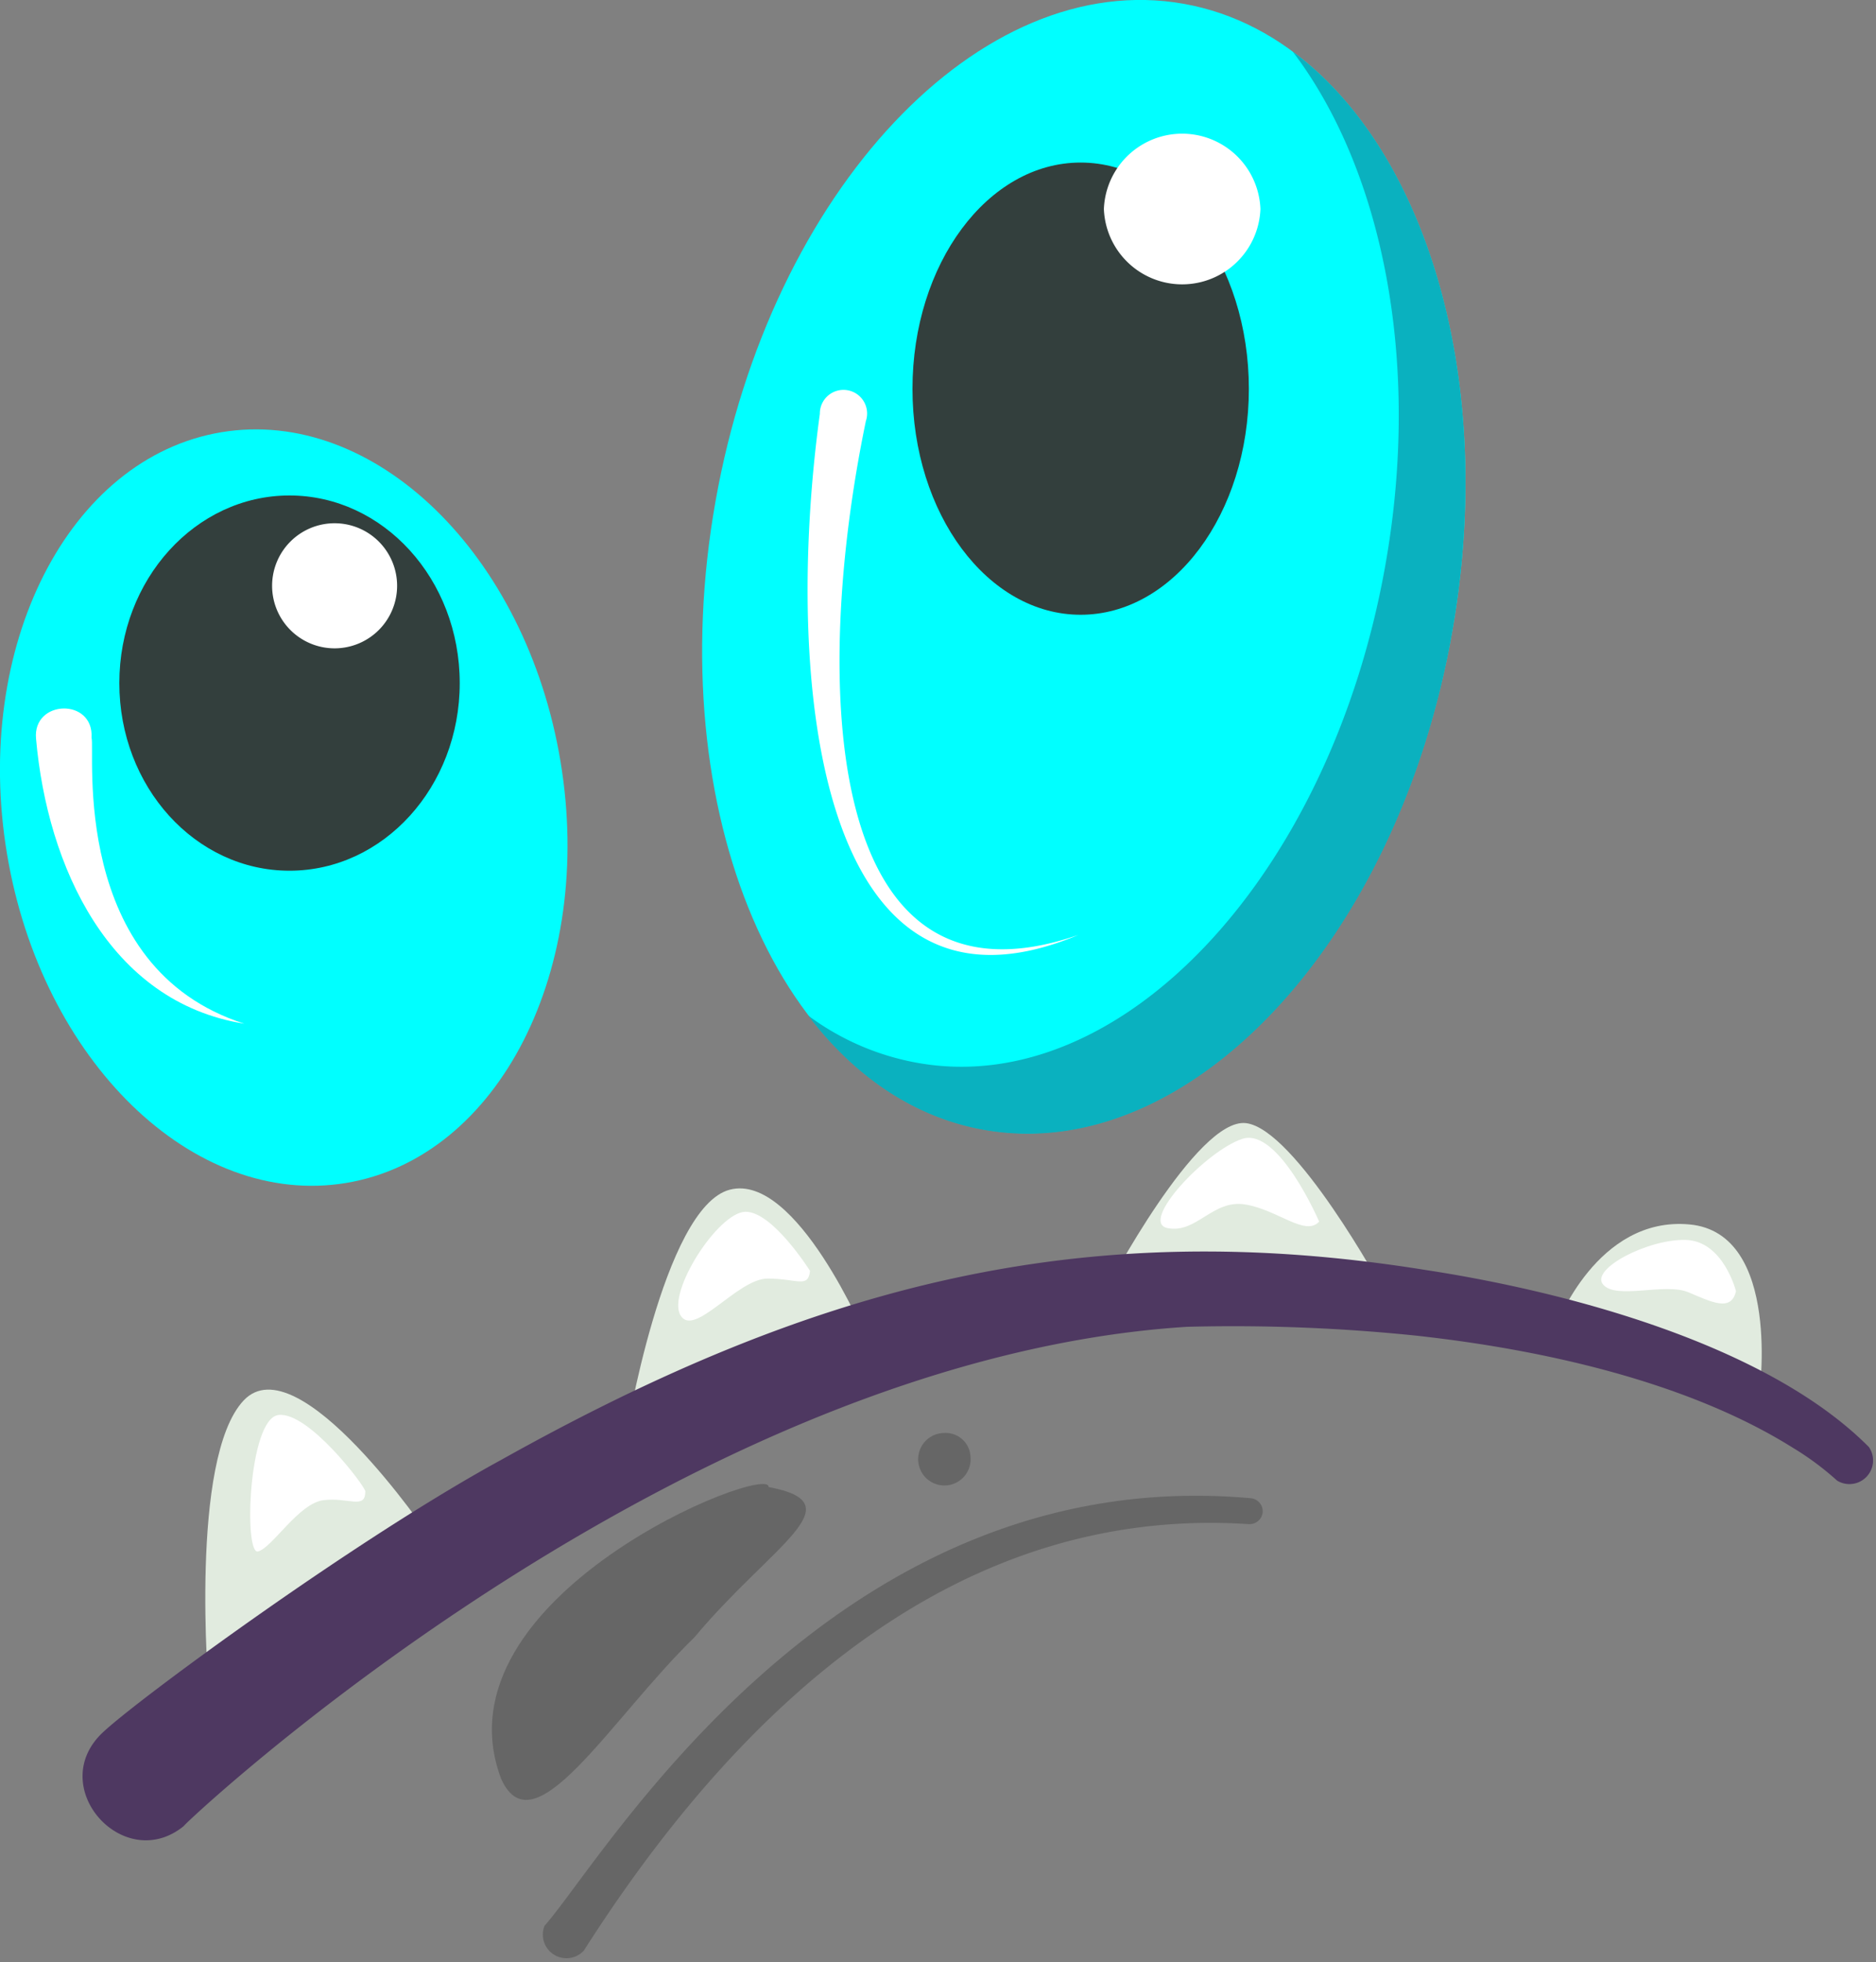 <svg xmlns="http://www.w3.org/2000/svg" viewBox="0 0 158.78 165.97"><rect x="0" y="0" width="158.78" height="165.97" fill="#808080" stroke="none"/><defs><style>.cls-1{fill:aqua;}.cls-2{fill:#0ab1bf;}.cls-3{fill:#333f3d;}.cls-4{fill:#fff;}.cls-5{fill:#e1ebdf;}.cls-6{fill:#4e3861;}.cls-7{opacity:0.2;}</style></defs><g id="Layer_2" data-name="Layer 2"><g id="monsters"><g id="layer"><g id="sophia"><g id="face"><path class="cls-1" d="M47.44,64.41c2.92,17.54-5.2,33.5-18.14,35.65S3.51,89.74.59,72.21,5.8,38.71,18.74,36.56,44.53,46.88,47.44,64.41Z"/><path class="cls-1" d="M122.9,53.47c-4.67,26.29-22.41,45.13-39.62,42.07S55.89,68.7,60.56,42.4,83-2.73,100.18.32,127.57,27.17,122.9,53.47Z"/><path class="cls-2" d="M109.41,4.36c7.56,9.94,10.92,26.16,7.84,43.46C112.59,74.12,94.85,93,77.64,89.9a22,22,0,0,1-9.24-4c3.93,5.16,9,8.63,14.88,9.67,17.21,3.06,35-15.78,39.62-42.07C126.65,32.31,120.81,12.78,109.41,4.36Z"/><path class="cls-3" d="M105.7,32.89C105.7,43.46,99.32,52,91.46,52S77.23,43.46,77.23,32.89,83.6,13.75,91.46,13.75,105.7,22.32,105.7,32.89Z"/><path class="cls-3" d="M38.91,57.78c0,8.77-6.45,15.87-14.41,15.87s-14.4-7.1-14.4-15.87,6.45-15.87,14.4-15.87S38.91,49,38.91,57.78Z"/><path class="cls-4" d="M73.27,35.69c-4.5,21.73-3.79,50.94,18,43.39-22,9.24-25-21.24-21.88-44.08a2,2,0,1,1,3.88.66Z"/><path class="cls-4" d="M20.68,86.59C9.22,84.77,4,73.27,3.05,62.48c-.3-3.31,4.9-3.47,4.7-.07C8.07,63.45,5.82,81.84,20.68,86.59Z"/><path class="cls-4" d="M33.61,49.55a5.29,5.29,0,1,1-5.29-5.29A5.29,5.29,0,0,1,33.61,49.55Z"/><path class="cls-4" d="M106.68,17.68a6.63,6.63,0,0,1-13.25,0,6.63,6.63,0,0,1,13.25,0Z"/><path class="cls-5" d="M17.67,143S16,123.37,20.62,118.46s15.7,11.46,15.7,11.46Z"/><path class="cls-5" d="M52.93,121.74s3.19-19.64,8.84-21.11S73.3,113.15,73.3,113.15Z"/><path class="cls-5" d="M93.67,109s7.61-14.48,11.78-14S117,109,117,109Z"/><path class="cls-5" d="M131.71,112.16s3.44-9.32,11.29-8.59,5.89,14.48,5.89,14.48Z"/><path class="cls-6" d="M42.41,123.49c26.69-14.92,49.37-20.68,78.1-16.09,12.08,1.83,29.05,6.32,37.67,15a2,2,0,0,1-2.69,2.84,24.42,24.42,0,0,0-3.78-2.8c-9-5.63-21.36-8.32-31.91-9.47a150.8,150.8,0,0,0-19.36-.74c-45.3,2.88-89,46-84.62,42-5.15,4.66-12.22-3.13-7-7.8C12.07,143.44,30.31,130.08,42.41,123.49Z"/><path class="cls-4" d="M30.92,126.15c0-.41-4.82-6.79-7.36-6.46s-2.94,11.86-1.72,11.54,3.44-4.09,5.56-4.34S30.92,127.71,30.92,126.15Z"/><path class="cls-4" d="M68.56,107.5s-3.19-5.07-5.49-5-6.62,6.79-5.48,8.75,4.83-3.1,7.37-3.1S68.39,109,68.56,107.5Z"/><path class="cls-4" d="M111.65,103.33s-3.44-8-6.5-7-8.78,7.06-6.33,7.55,3.81-2.45,6.57-2S110.48,104.62,111.65,103.33Z"/><path class="cls-4" d="M146.93,109.22s-1.06-4.25-4.25-4.34-8.1,2.46-7,3.77,5.23-.17,7.2.65S146.52,111,146.93,109.22Z"/><path class="cls-7" d="M105.87,126.73a1.11,1.11,0,0,1,1,1.19,1.12,1.12,0,0,1-1.2,1C81,127.31,62.6,144.31,49.41,165a2,2,0,0,1-3.32-2.11l0,0C51.09,157.28,70.56,123.55,105.87,126.73Z"/><path class="cls-7" d="M65.05,125.78c.18-2.12-28.44,9.22-22.64,24.67,2.76,6.19,9.27-5.07,16.35-11.94C65.33,130.65,72.48,127.17,65.05,125.78Z"/><path class="cls-7" d="M82.14,123.21a2.22,2.22,0,1,1-2.21-2A2.1,2.1,0,0,1,82.14,123.21Z"/></g></g></g></g></g></svg>